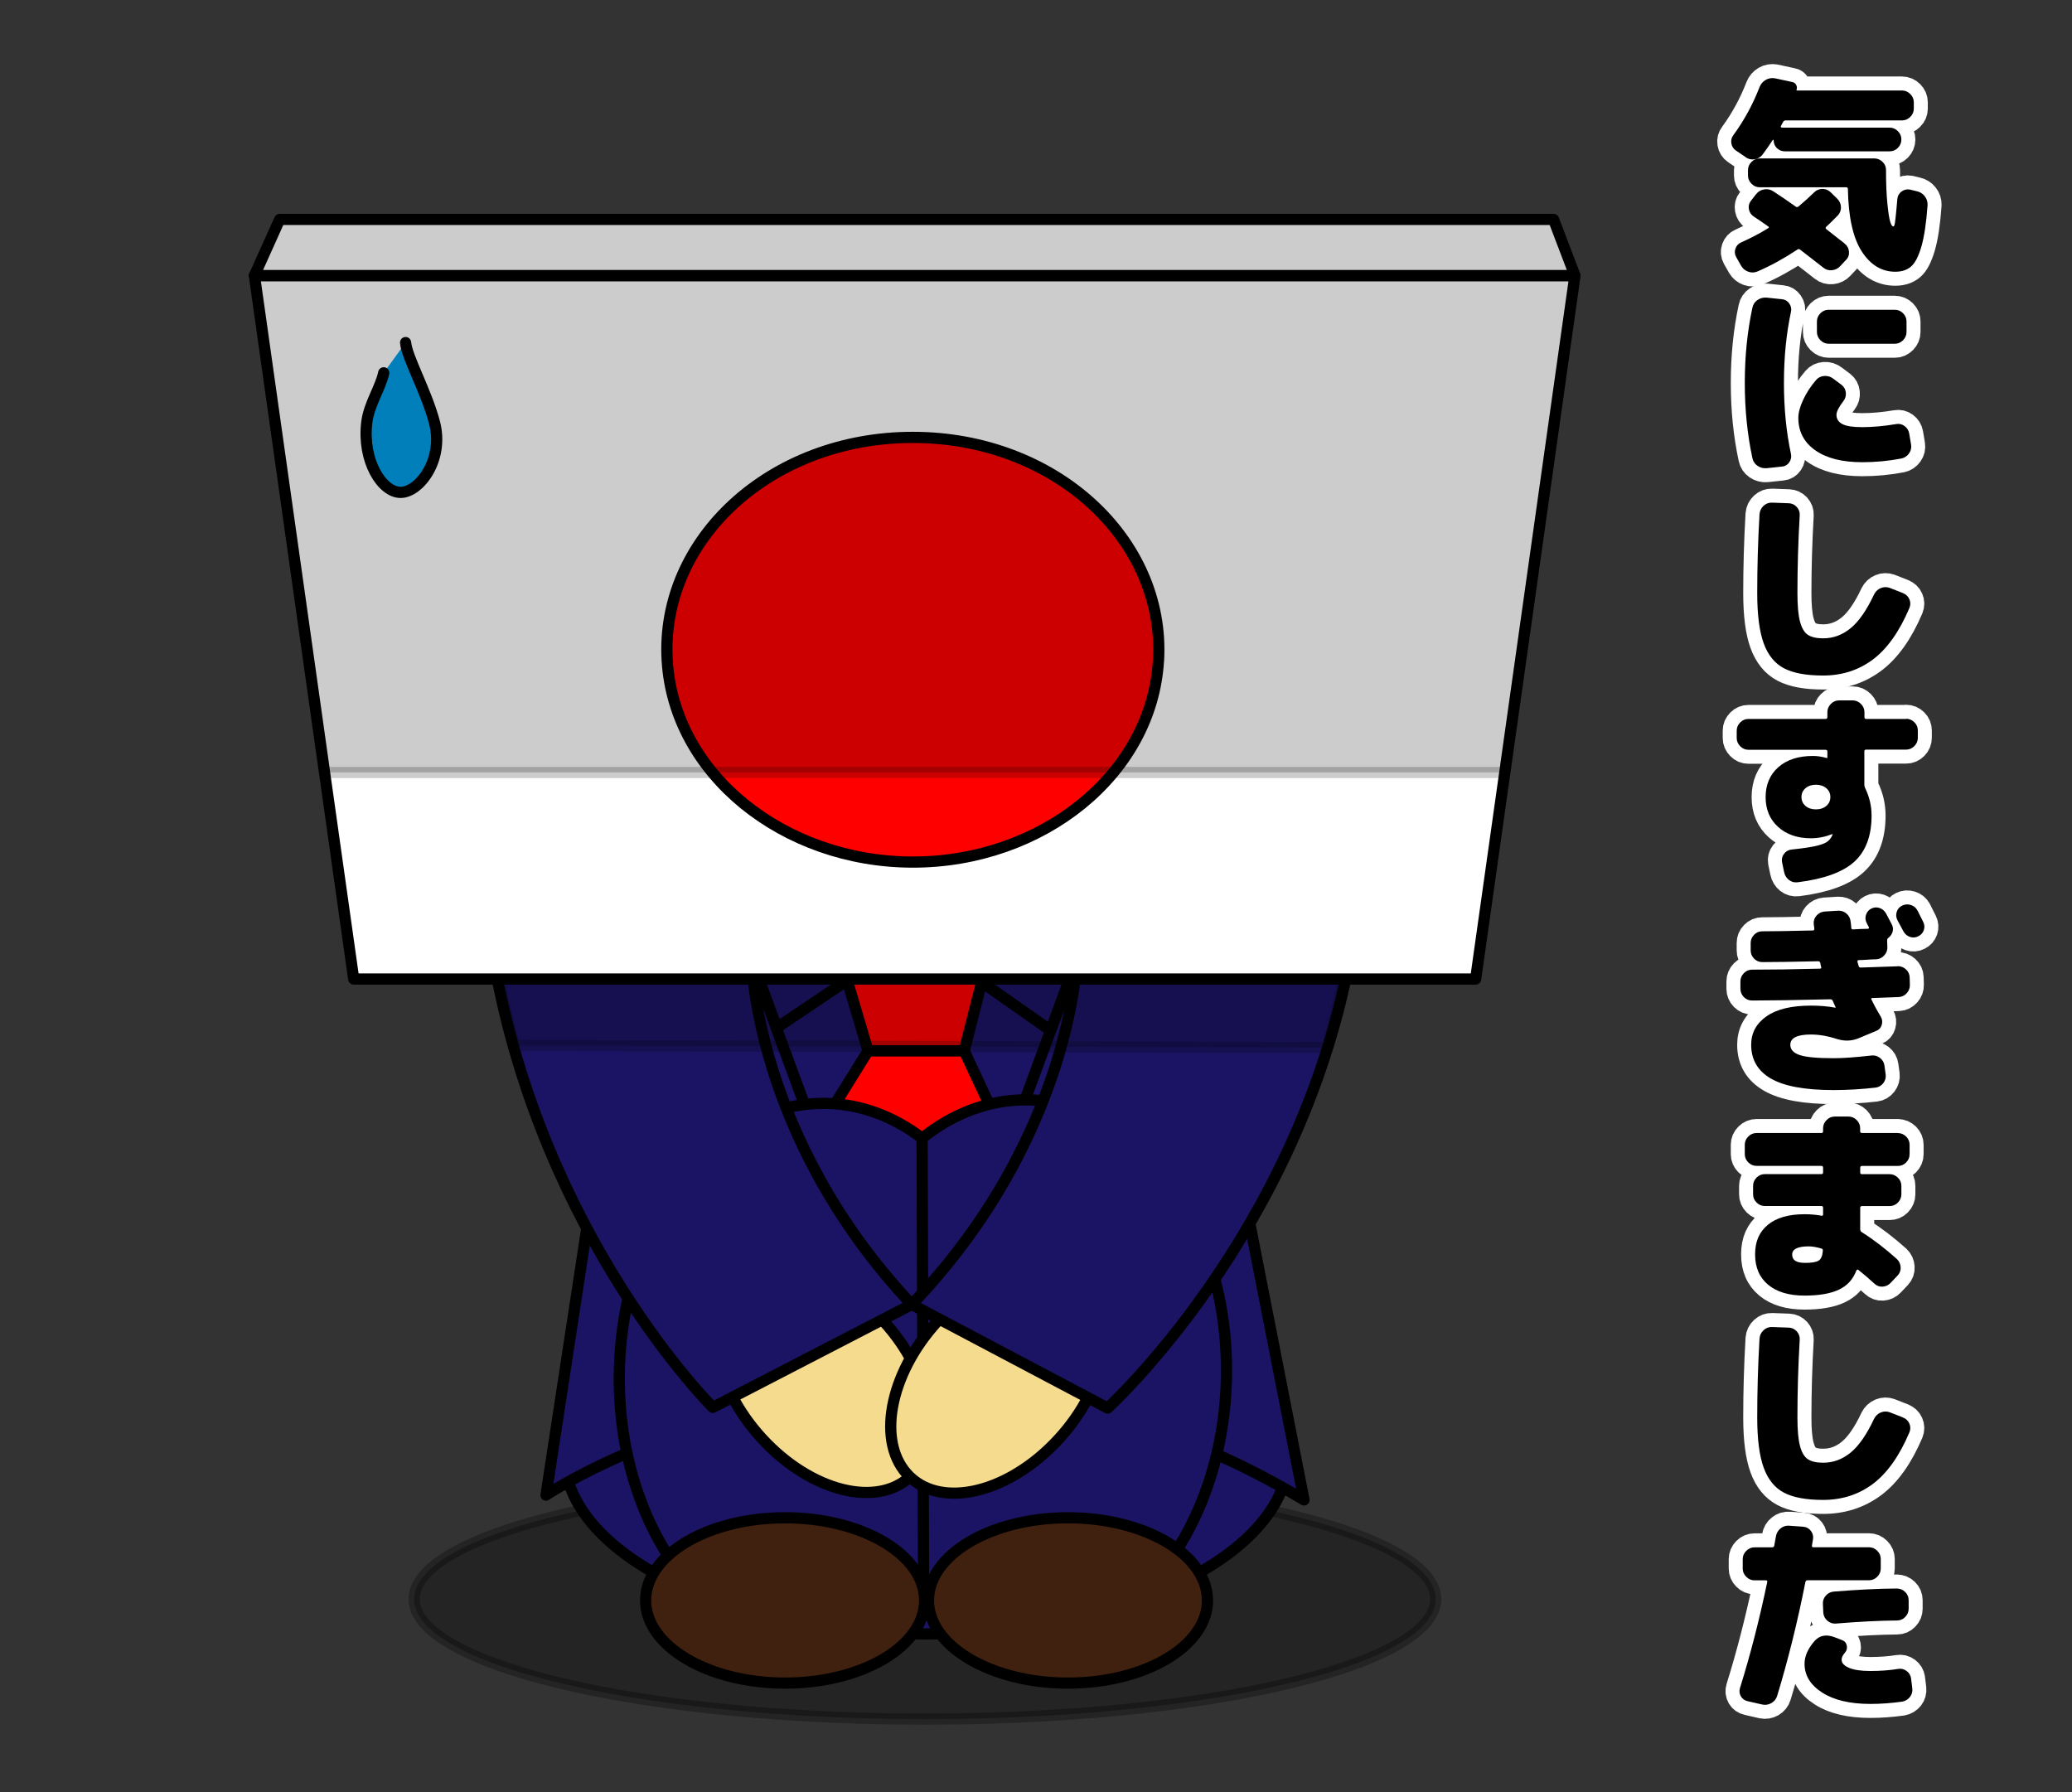 <?xml version="1.0" encoding="UTF-8"?>
<svg id="_レイヤー_1" data-name="レイヤー 1" xmlns="http://www.w3.org/2000/svg" viewBox="0 0 370 320">
  <rect x="0" y="0" width="370" height="320" fill="#333333" stroke="none"/>
  <defs>
    <style>
      .cls-1 {
        opacity: .2;
      }

      .cls-1, .cls-2, .cls-3, .cls-4, .cls-5, .cls-6, .cls-7, .cls-8, .cls-9, .cls-10, .cls-11 {
        stroke-linecap: round;
        stroke-linejoin: round;
      }

      .cls-1, .cls-2, .cls-4, .cls-5, .cls-6, .cls-7, .cls-8, .cls-9, .cls-10, .cls-11 {
        stroke: #000;
        stroke-width: 2px;
      }

      .cls-2 {
        fill: red;
      }

      .cls-3 {
        stroke: #fff;
        stroke-width: 5px;
      }

      .cls-3, .cls-4 {
        fill: #fff;
      }

      .cls-5 {
        fill: #f4db8e;
      }

      .cls-6 {
        fill: #ccc;
      }

      .cls-7 {
        fill: #1b1464;
      }

      .cls-8 {
        fill: #171c61;
      }

      .cls-9 {
        opacity: .3;
      }

      .cls-10 {
        fill: #40210f;
      }

      .cls-11 {
        fill: #009fe8;
      }
    </style>
  </defs>
  <g id="_気にしすぎました" data-name="気にしすぎました">
    <g>
      <path class="cls-3" d="M311.69,28.03l-1.69-1.14c-.47-.32-.74-.75-.83-1.31-.09-.55.04-1.05.39-1.49,1.91-2.62,3.46-5.47,4.64-8.53.22-.56.59-.99,1.1-1.29s1.07-.39,1.66-.29l3.05.66c.32.05.56.21.72.5.16.28.19.57.09.87-.05.1-.01.15.11.15h18.72c.56,0,1.05.21,1.47.63s.63.91.63,1.47v1.14c0,.56-.21,1.06-.63,1.47-.42.42-.91.63-1.47.63h-20.79c-.2,0-.34.09-.44.26-.05.1-.12.22-.2.37s-.15.27-.2.37c-.05.05-.05.11,0,.18.05.07.11.11.18.11h19.24c.56,0,1.05.21,1.47.63s.62.91.62,1.47v.04c0,.56-.21,1.05-.62,1.47s-.91.62-1.47.62h-18.73c-.54,0-1.01-.19-1.4-.57-.39-.38-.59-.85-.59-1.42,0-.05-.02-.07-.07-.07s-.09.02-.11.07c-.61.93-1.21,1.79-1.8,2.58-.37.47-.85.74-1.43.83-.59.09-1.13-.04-1.62-.39ZM329.42,43.52c.44.34.69.8.75,1.38.06.58-.1,1.07-.5,1.49l-1.07,1.14c-.39.42-.88.66-1.45.72-.58.06-1.1-.09-1.56-.46-.39-.32-1.06-.84-2-1.56-.94-.72-1.65-1.27-2.12-1.64-.17-.15-.36-.15-.55,0-2.28,1.52-4.62,2.81-7.03,3.86-.56.25-1.13.27-1.69.07-.56-.2-.99-.55-1.29-1.07l-.88-1.55c-.27-.49-.31-.99-.13-1.51s.52-.88,1.01-1.1c1.81-.81,3.42-1.66,4.82-2.54.2-.1.2-.21,0-.33-1.03-.74-1.89-1.32-2.58-1.77-.47-.32-.75-.75-.85-1.31-.1-.55.02-1.05.37-1.49l.92-1.18c.37-.47.85-.75,1.43-.85.59-.1,1.13.01,1.62.33,1.08.69,2.43,1.61,4.05,2.76.15.1.31.09.48-.04,1.1-.93,2.02-1.77,2.76-2.5.42-.42.91-.63,1.47-.64.56-.01,1.05.18,1.47.57l1.21,1.18c.42.42.64.91.66,1.49.02.58-.16,1.07-.55,1.49-.74.76-1.42,1.43-2.06,2.02-.17.17-.17.32,0,.44.15.12.61.49,1.4,1.1.78.61,1.41,1.1,1.88,1.47ZM342.26,34.14c.59.12,1.07.42,1.43.88.37.47.54.99.52,1.58-.22,3.16-.59,5.63-1.1,7.41-.52,1.78-1.13,2.97-1.86,3.59s-1.66.92-2.81.92c-2.43,0-4.42-1.21-5.98-3.62-1.56-2.42-2.39-6.13-2.48-11.13,0-.22-.1-.33-.29-.33h-15.45c-.56,0-1.05-.21-1.47-.63-.42-.42-.63-.91-.63-1.47v-.96c0-.56.21-1.05.63-1.47s.91-.62,1.47-.62h20.46c.56,0,1.05.2,1.47.61.42.41.62.89.62,1.45,0,2.38.08,4.37.24,5.96.16,1.59.32,2.68.5,3.26.17.58.36.86.55.86.1,0,.17-.08.22-.24.05-.16.12-.61.2-1.34.08-.74.19-1.84.31-3.31.05-.56.3-1.01.75-1.34s.95-.45,1.49-.35l1.21.29Z"/>
      <path class="cls-3" d="M318.23,53.43c.54.05.97.31,1.29.77.32.47.42.97.29,1.51-.83,3.88-1.25,8.09-1.25,12.66s.42,8.78,1.25,12.66c.12.54.02,1.04-.29,1.51-.32.47-.75.72-1.29.77l-2.76.29c-.59.05-1.13-.09-1.62-.42-.49-.33-.8-.79-.92-1.38-.91-4.22-1.36-8.69-1.36-13.43s.45-9.21,1.36-13.43c.12-.59.43-1.05.92-1.38.49-.33,1.03-.47,1.62-.42l2.76.29ZM340.93,77.42l.33,1.95c.1.59-.02,1.12-.37,1.6-.34.48-.8.78-1.36.9-2.28.44-4.61.66-6.99.66-3.58,0-6.38-.71-8.39-2.13-2.01-1.42-3.02-3.35-3.02-5.78,0-.91.28-1.97.85-3.2.56-1.23,1.34-2.42,2.32-3.57.37-.44.86-.68,1.47-.72.61-.04,1.15.13,1.62.5l1.47,1.1c.44.34.69.8.75,1.36.06.56-.08,1.07-.42,1.51-.83,1.08-1.25,1.9-1.25,2.46,0,.74.35,1.29,1.05,1.66.7.37,1.88.55,3.55.55,1.84,0,3.86-.18,6.07-.55.54-.1,1.04.02,1.49.35s.73.78.83,1.34ZM338.36,55.31c.56,0,1.05.21,1.47.62.42.42.62.91.62,1.47v1.88c0,.56-.21,1.06-.62,1.47-.42.42-.91.63-1.47.63h-11.81c-.56,0-1.05-.21-1.47-.63-.42-.42-.63-.91-.63-1.47v-1.88c0-.56.21-1.05.63-1.47s.91-.62,1.47-.62h11.81Z"/>
      <path class="cls-3" d="M339.79,105.9c.54.2.93.55,1.16,1.07.23.52.24,1.04.02,1.58-1.79,4.22-3.96,7.28-6.51,9.2-2.55,1.91-5.52,2.87-8.9,2.87-3.02,0-5.35-.43-6.99-1.29-1.64-.86-2.85-2.34-3.62-4.45s-1.16-5.1-1.16-8.98c0-4.54.13-9.23.41-14.09.05-.59.29-1.09.72-1.49.43-.4.94-.59,1.53-.57l2.98.11c.56.02,1.04.25,1.42.66.38.42.56.91.53,1.47-.27,4.66-.41,9.29-.41,13.91,0,2.23.15,3.93.46,5.09.31,1.17.78,1.96,1.42,2.37.64.42,1.54.62,2.72.62,1.79,0,3.42-.6,4.89-1.8,1.47-1.2,2.87-3.21,4.19-6.03.27-.54.67-.92,1.2-1.14s1.06-.23,1.6-.04l2.35.92Z"/>
      <path class="cls-3" d="M340.38,128.34c.56,0,1.05.21,1.47.62.42.42.62.91.62,1.47v1.32c0,.56-.21,1.05-.62,1.47-.42.42-.91.63-1.47.63h-7.17c-.2,0-.29.11-.29.33v6c0,.12.05.31.15.55.76,1.57,1.14,3.2,1.14,4.89,0,3.61-1.02,6.35-3.05,8.22s-5.42,3.11-10.15,3.7c-.59.07-1.11-.07-1.56-.42-.45-.36-.74-.83-.86-1.42l-.37-1.77c-.1-.54.02-1.04.37-1.49.34-.45.8-.7,1.36-.75,1.86-.2,3.28-.4,4.25-.62.97-.22,1.65-.47,2.04-.74.39-.27.7-.64.92-1.1.02-.02.04-.06.04-.11s.01-.08.04-.11v-.07h-.07c-1.25.49-2.51.74-3.79.74-2.4,0-4.35-.67-5.85-2.02-1.5-1.35-2.24-3.13-2.24-5.33s.76-4.02,2.28-5.35c1.52-1.34,3.58-2,6.18-2,.76,0,1.58.12,2.46.37h.07s.04-.01.04-.04v-1.1c0-.22-.11-.33-.33-.33h-13.76c-.56,0-1.06-.21-1.47-.63-.42-.42-.63-.91-.63-1.47v-1.32c0-.56.21-1.05.63-1.47s.91-.62,1.47-.62h13.76c.22,0,.33-.11.33-.33v-.88c0-.56.21-1.05.62-1.47s.91-.63,1.47-.63h2.43c.56,0,1.05.21,1.47.63s.63.91.63,1.47v.88c0,.22.1.33.29.33h7.17ZM322.41,143.9c.48.42,1.1.62,1.86.62s1.38-.21,1.86-.62.72-.94.72-1.58-.24-1.17-.72-1.58-1.1-.62-1.86-.62-1.38.21-1.86.62c-.48.42-.72.94-.72,1.58s.24,1.17.72,1.58Z"/>
      <path class="cls-3" d="M338.84,172.52c.56-.02,1.06.16,1.49.55s.66.87.68,1.43l.04,1.32c.02.56-.16,1.07-.55,1.51-.39.44-.87.67-1.43.7-.52.02-1.3.05-2.35.09-1.05.04-1.84.07-2.35.09-.22,0-.28.09-.18.26.44.93.99,1.95,1.66,3.05.27.47.33.96.18,1.47-.15.52-.47.87-.96,1.07l-3.16,1.32c-1.23.51-2.51.56-3.86.15-1.64-.54-3.2-.81-4.67-.81-2.45,0-3.68.61-3.68,1.84,0,.83.55,1.44,1.66,1.82,1.1.38,3.13.57,6.07.57,1.69,0,3.94-.16,6.73-.48.56-.07,1.08.07,1.54.42.47.36.74.82.81,1.38l.22,1.58c.07.56-.07,1.08-.42,1.54s-.82.74-1.38.81c-2.55.29-5.05.44-7.5.44-5.08,0-8.8-.68-11.17-2.04-2.37-1.36-3.55-3.38-3.55-6.05,0-2.11.91-3.8,2.74-5.08,1.83-1.28,4.47-1.91,7.93-1.91,1.59,0,3.04.12,4.34.37h.07v-.07c-.07-.15-.17-.36-.28-.62s-.19-.45-.24-.55c-.07-.17-.22-.26-.44-.26-6.23.15-10.88.22-13.94.22-.59,0-1.09-.21-1.49-.62s-.61-.91-.61-1.47v-1.32c0-.56.2-1.05.61-1.47s.89-.63,1.45-.63c3.56,0,7.6-.06,12.14-.18.2,0,.27-.1.22-.29-.05-.12-.1-.36-.15-.7-.05-.22-.18-.33-.41-.33-4.46.1-7.79.15-9.97.15-.56,0-1.05-.21-1.45-.62-.41-.42-.61-.91-.61-1.47v-1.32c0-.56.2-1.05.61-1.47.4-.42.89-.62,1.45-.62,2.01,0,5.03-.05,9.05-.15.17,0,.26-.1.26-.29l-.11-.88c-.05-.56.12-1.06.5-1.49.38-.43.86-.67,1.45-.72l2.43-.15c.56-.02,1.06.15,1.49.53.43.38.67.86.72,1.45.02.1.05.27.07.51.02.25.04.42.04.52,0,.22.1.33.29.33.29-.02.74-.05,1.34-.07.6-.02,1.05-.04,1.34-.04.07,0,.13-.03.17-.09.04-.06.04-.12.02-.17-.05-.07-.12-.2-.2-.37-.09-.17-.15-.31-.2-.4-.25-.47-.29-.95-.13-1.45.16-.5.47-.88.94-1.12.49-.25.99-.28,1.49-.11s.89.5,1.16.99c.12.22.29.55.51.97.22.43.39.75.52.98.22.44.26.88.13,1.32-.14.44-.39.8-.75,1.07-.15.1-.22.26-.22.48l.04,1.18c.02.56-.17,1.06-.57,1.49-.4.43-.89.66-1.45.68-.34,0-.85.02-1.53.07-.67.05-1.18.07-1.53.07-.22,0-.31.11-.26.33.02.07.06.2.11.37.05.17.08.29.11.37.02.17.16.26.4.26,4.27-.15,6.45-.22,6.55-.22ZM342.4,162.55c.12.25.3.6.53,1.07.23.47.4.8.5.99.24.49.28.98.11,1.47-.17.49-.5.86-.99,1.1-.49.25-.99.28-1.49.11-.5-.17-.89-.5-1.16-.99-.22-.44-.58-1.1-1.07-1.99-.25-.49-.29-.99-.13-1.49.16-.5.48-.88.97-1.12.49-.24,1.01-.28,1.54-.11.54.17.93.49,1.18.96Z"/>
      <path class="cls-3" d="M338.91,202.32c.56,0,1.05.21,1.47.62.42.42.62.91.62,1.47v1.69c0,.56-.21,1.05-.62,1.47-.42.42-.91.62-1.47.62h-6.4c-.22,0-.33.11-.33.33v.85c0,.2.11.29.33.29h4.93c.56,0,1.05.21,1.47.62.42.42.62.91.62,1.47v1.51c0,.56-.21,1.05-.62,1.47s-.91.62-1.47.62h-4.93c-.22,0-.33.11-.33.33v3.83c0,.22.1.39.29.51,2.04,1.28,4.12,2.87,6.25,4.78.42.39.64.88.68,1.45.04.58-.14,1.07-.53,1.49l-1.25,1.32c-.39.42-.87.64-1.43.68-.56.04-1.05-.14-1.47-.53-.93-.86-1.88-1.67-2.83-2.43-.15-.15-.28-.11-.41.11-.59,1.57-1.63,2.7-3.13,3.4-1.5.7-3.53,1.05-6.11,1.05-2.77,0-4.94-.64-6.49-1.93-1.56-1.29-2.34-3.1-2.34-5.43s.76-4.02,2.28-5.28c1.52-1.26,3.7-1.89,6.55-1.89,1.08,0,2.08.09,3.02.26.2.05.29-.04.29-.26v-1.14c0-.22-.1-.33-.29-.33h-10.12c-.56,0-1.05-.21-1.47-.62s-.62-.91-.62-1.47v-1.51c0-.56.21-1.05.62-1.47.42-.42.91-.62,1.47-.62h10.12c.2,0,.29-.1.29-.29v-.85c0-.22-.1-.33-.29-.33h-11.59c-.56,0-1.05-.21-1.47-.62-.42-.42-.63-.91-.63-1.47v-1.69c0-.56.21-1.05.63-1.47.42-.42.91-.62,1.47-.62h11.59c.2,0,.29-.11.29-.33v-.52c0-.56.21-1.05.63-1.47s.91-.62,1.47-.62h2.43c.56,0,1.05.21,1.47.62.42.42.62.91.62,1.47v.52c0,.22.11.33.33.33h6.4ZM322.24,225.5c1.25,0,2.09-.13,2.52-.41.43-.27.68-.86.75-1.77,0-.22-.07-.34-.22-.37-.88-.27-1.66-.4-2.32-.4-1.96,0-2.94.49-2.94,1.47s.74,1.47,2.21,1.47Z"/>
      <path class="cls-3" d="M339.79,253.1c.54.2.93.55,1.16,1.07.23.52.24,1.04.02,1.58-1.79,4.22-3.96,7.28-6.51,9.2-2.55,1.91-5.52,2.87-8.9,2.87-3.02,0-5.35-.43-6.99-1.29-1.64-.86-2.85-2.34-3.62-4.45s-1.16-5.1-1.16-8.98c0-4.54.13-9.23.41-14.09.05-.59.29-1.09.72-1.49.43-.4.94-.59,1.53-.57l2.98.11c.56.02,1.04.25,1.42.66.38.42.56.91.53,1.47-.27,4.66-.41,9.29-.41,13.91,0,2.23.15,3.93.46,5.09.31,1.17.78,1.96,1.42,2.37.64.42,1.54.62,2.72.62,1.79,0,3.42-.6,4.89-1.8,1.47-1.2,2.87-3.21,4.19-6.03.27-.54.67-.92,1.2-1.14s1.06-.23,1.6-.04l2.35.92Z"/>
      <path class="cls-3" d="M333.76,282.17h-11c-.2,0-.32.11-.37.33-1.4,7.09-3.08,13.86-5.04,20.31-.17.56-.52.99-1.03,1.29-.52.29-1.05.38-1.62.26l-2.58-.59c-.56-.12-.98-.42-1.25-.88-.27-.47-.32-.97-.15-1.51,1.84-5.89,3.46-12.19,4.86-18.91.05-.2-.04-.29-.26-.29h-2.02c-.56,0-1.05-.21-1.47-.63-.42-.42-.63-.91-.63-1.47v-1.69c0-.56.21-1.05.63-1.47s.91-.63,1.47-.63h3.16c.2,0,.32-.1.37-.29.02-.2.07-.48.15-.85.07-.37.12-.64.15-.81.1-.59.37-1.07.83-1.43.45-.37.97-.53,1.56-.48l2.5.18c.56.05,1.02.3,1.36.75.34.45.46.95.37,1.49-.02.12-.05.31-.09.55-.04.25-.07.43-.09.55-.05.22.04.33.26.33h9.93c.56,0,1.05.21,1.47.63s.62.91.62,1.47v1.69c0,.56-.21,1.06-.62,1.47-.42.42-.91.63-1.47.63ZM341.26,299.68l.22,1.77c.07.59-.07,1.11-.42,1.56-.36.45-.82.73-1.38.83-1.96.27-3.85.41-5.67.41-3.63,0-6.5-.67-8.61-2.02-2.11-1.35-3.16-3.07-3.16-5.15,0-1.35.6-2.71,1.8-4.08.88-.98,2.04-1.21,3.46-.7l1.43.55c.47.17.75.5.85.98.1.48-.01.9-.33,1.27-.39.44-.59.86-.59,1.25,0,.59.43,1.07,1.31,1.45.87.38,2.15.57,3.84.57s3.41-.12,4.93-.37c.56-.1,1.07.03,1.53.37.45.34.72.79.79,1.32ZM338.69,283.64c.59,0,1.09.2,1.51.61.42.41.63.9.63,1.49v1.51c0,.56-.2,1.05-.61,1.47-.4.42-.89.63-1.45.63-3.16.02-6.81.21-10.93.55-.56.05-1.07-.12-1.51-.5-.44-.38-.69-.85-.74-1.42l-.07-1.51c-.05-.59.12-1.1.5-1.54.38-.44.86-.69,1.45-.74,4.24-.34,7.98-.53,11.22-.55Z"/>
    </g>
    <g>
      <path d="M311.69,28.03l-1.69-1.14c-.47-.32-.74-.75-.83-1.31-.09-.55.04-1.05.39-1.49,1.91-2.62,3.46-5.47,4.64-8.53.22-.56.59-.99,1.1-1.29s1.07-.39,1.66-.29l3.05.66c.32.05.56.21.72.5.16.28.19.57.09.87-.05.1-.01.15.11.15h18.72c.56,0,1.05.21,1.47.63s.63.91.63,1.47v1.14c0,.56-.21,1.06-.63,1.47-.42.42-.91.63-1.47.63h-20.79c-.2,0-.34.09-.44.26-.05.1-.12.22-.2.37s-.15.27-.2.37c-.05.05-.05.11,0,.18.05.07.11.11.18.11h19.24c.56,0,1.05.21,1.47.63s.62.91.62,1.47v.04c0,.56-.21,1.05-.62,1.47s-.91.62-1.47.62h-18.73c-.54,0-1.01-.19-1.4-.57-.39-.38-.59-.85-.59-1.42,0-.05-.02-.07-.07-.07s-.09.02-.11.07c-.61.93-1.21,1.79-1.8,2.58-.37.47-.85.74-1.43.83-.59.09-1.13-.04-1.62-.39ZM329.42,43.52c.44.34.69.8.75,1.38.06.58-.1,1.07-.5,1.49l-1.07,1.14c-.39.42-.88.66-1.45.72-.58.06-1.1-.09-1.56-.46-.39-.32-1.06-.84-2-1.56-.94-.72-1.65-1.27-2.12-1.64-.17-.15-.36-.15-.55,0-2.28,1.52-4.62,2.81-7.03,3.86-.56.25-1.13.27-1.69.07-.56-.2-.99-.55-1.29-1.07l-.88-1.55c-.27-.49-.31-.99-.13-1.51s.52-.88,1.01-1.1c1.81-.81,3.42-1.66,4.82-2.54.2-.1.2-.21,0-.33-1.03-.74-1.89-1.32-2.58-1.77-.47-.32-.75-.75-.85-1.31-.1-.55.02-1.05.37-1.49l.92-1.18c.37-.47.85-.75,1.43-.85.59-.1,1.13.01,1.62.33,1.08.69,2.43,1.61,4.05,2.76.15.1.31.09.48-.04,1.1-.93,2.02-1.77,2.76-2.5.42-.42.91-.63,1.47-.64.56-.01,1.05.18,1.47.57l1.21,1.18c.42.42.64.91.66,1.49.02.58-.16,1.07-.55,1.49-.74.76-1.42,1.43-2.06,2.02-.17.17-.17.32,0,.44.15.12.61.49,1.4,1.1.78.61,1.41,1.1,1.88,1.47ZM342.26,34.14c.59.12,1.07.42,1.43.88.37.47.54.99.52,1.58-.22,3.16-.59,5.63-1.1,7.41-.52,1.78-1.13,2.97-1.86,3.59s-1.66.92-2.81.92c-2.43,0-4.42-1.21-5.98-3.62-1.56-2.42-2.39-6.13-2.48-11.13,0-.22-.1-.33-.29-.33h-15.45c-.56,0-1.05-.21-1.47-.63-.42-.42-.63-.91-.63-1.47v-.96c0-.56.21-1.05.63-1.47s.91-.62,1.47-.62h20.46c.56,0,1.05.2,1.47.61.42.41.62.89.62,1.45,0,2.38.08,4.37.24,5.96.16,1.59.32,2.68.5,3.26.17.58.36.86.55.86.1,0,.17-.08.22-.24.05-.16.12-.61.2-1.34.08-.74.19-1.84.31-3.31.05-.56.3-1.01.75-1.34s.95-.45,1.49-.35l1.21.29Z"/>
      <path d="M318.23,53.43c.54.05.97.31,1.29.77.32.47.42.97.29,1.51-.83,3.88-1.25,8.09-1.25,12.66s.42,8.78,1.25,12.66c.12.54.02,1.04-.29,1.51-.32.47-.75.72-1.29.77l-2.76.29c-.59.05-1.13-.09-1.62-.42-.49-.33-.8-.79-.92-1.38-.91-4.22-1.36-8.69-1.36-13.43s.45-9.21,1.36-13.43c.12-.59.43-1.05.92-1.38.49-.33,1.03-.47,1.62-.42l2.76.29ZM340.93,77.42l.33,1.95c.1.59-.02,1.12-.37,1.6-.34.48-.8.78-1.36.9-2.28.44-4.61.66-6.99.66-3.58,0-6.38-.71-8.39-2.13-2.01-1.42-3.02-3.35-3.02-5.78,0-.91.28-1.97.85-3.2.56-1.23,1.34-2.42,2.32-3.57.37-.44.86-.68,1.47-.72.61-.04,1.15.13,1.62.5l1.47,1.1c.44.34.69.8.75,1.36.06.56-.08,1.07-.42,1.51-.83,1.08-1.25,1.9-1.25,2.46,0,.74.35,1.29,1.05,1.66.7.37,1.88.55,3.55.55,1.84,0,3.86-.18,6.07-.55.54-.1,1.04.02,1.49.35s.73.78.83,1.34ZM338.36,55.31c.56,0,1.05.21,1.47.62.42.42.62.91.62,1.47v1.88c0,.56-.21,1.06-.62,1.47-.42.42-.91.63-1.47.63h-11.81c-.56,0-1.05-.21-1.47-.63-.42-.42-.63-.91-.63-1.47v-1.88c0-.56.21-1.05.63-1.47s.91-.62,1.47-.62h11.81Z"/>
      <path d="M339.79,105.9c.54.2.93.55,1.16,1.07.23.52.24,1.04.02,1.58-1.79,4.22-3.96,7.28-6.51,9.2-2.55,1.91-5.52,2.87-8.9,2.87-3.02,0-5.35-.43-6.99-1.29-1.64-.86-2.85-2.34-3.62-4.45s-1.16-5.1-1.16-8.98c0-4.54.13-9.23.41-14.09.05-.59.29-1.09.72-1.49.43-.4.94-.59,1.53-.57l2.98.11c.56.02,1.04.25,1.42.66.38.42.56.91.53,1.47-.27,4.66-.41,9.29-.41,13.91,0,2.23.15,3.93.46,5.09.31,1.17.78,1.96,1.42,2.37.64.42,1.54.62,2.72.62,1.79,0,3.42-.6,4.89-1.8,1.47-1.2,2.87-3.21,4.19-6.03.27-.54.67-.92,1.2-1.14s1.06-.23,1.6-.04l2.35.92Z"/>
      <path d="M340.38,128.34c.56,0,1.05.21,1.47.62.42.42.62.91.62,1.47v1.32c0,.56-.21,1.05-.62,1.47-.42.42-.91.63-1.47.63h-7.17c-.2,0-.29.11-.29.33v6c0,.12.05.31.15.55.76,1.57,1.14,3.2,1.14,4.89,0,3.61-1.02,6.35-3.05,8.22s-5.42,3.11-10.15,3.7c-.59.07-1.11-.07-1.56-.42-.45-.36-.74-.83-.86-1.42l-.37-1.77c-.1-.54.02-1.04.37-1.49.34-.45.8-.7,1.36-.75,1.86-.2,3.28-.4,4.25-.62.97-.22,1.65-.47,2.04-.74.39-.27.7-.64.92-1.1.02-.02.04-.06.04-.11s.01-.08.04-.11v-.07h-.07c-1.25.49-2.51.74-3.79.74-2.4,0-4.35-.67-5.85-2.02-1.5-1.35-2.24-3.13-2.24-5.33s.76-4.02,2.28-5.35c1.52-1.34,3.58-2,6.18-2,.76,0,1.58.12,2.46.37h.07s.04-.01.04-.04v-1.1c0-.22-.11-.33-.33-.33h-13.76c-.56,0-1.06-.21-1.47-.63-.42-.42-.63-.91-.63-1.47v-1.32c0-.56.21-1.05.63-1.47s.91-.62,1.47-.62h13.76c.22,0,.33-.11.33-.33v-.88c0-.56.21-1.05.62-1.47s.91-.63,1.47-.63h2.43c.56,0,1.05.21,1.47.63s.63.91.63,1.47v.88c0,.22.1.33.29.33h7.17ZM322.41,143.9c.48.42,1.1.62,1.86.62s1.38-.21,1.86-.62.72-.94.72-1.58-.24-1.17-.72-1.58-1.1-.62-1.86-.62-1.38.21-1.86.62c-.48.42-.72.94-.72,1.58s.24,1.17.72,1.58Z"/>
      <path d="M338.84,172.52c.56-.02,1.06.16,1.49.55s.66.87.68,1.43l.04,1.32c.02.56-.16,1.07-.55,1.51-.39.44-.87.67-1.43.7-.52.02-1.3.05-2.35.09-1.05.04-1.84.07-2.35.09-.22,0-.28.09-.18.26.44.93.99,1.95,1.66,3.05.27.47.33.96.18,1.47-.15.52-.47.87-.96,1.07l-3.16,1.32c-1.23.51-2.51.56-3.86.15-1.64-.54-3.2-.81-4.67-.81-2.45,0-3.68.61-3.68,1.84,0,.83.55,1.44,1.66,1.82,1.1.38,3.13.57,6.07.57,1.69,0,3.94-.16,6.73-.48.56-.07,1.08.07,1.54.42.47.36.74.82.81,1.38l.22,1.58c.07.56-.07,1.08-.42,1.54s-.82.74-1.38.81c-2.55.29-5.05.44-7.5.44-5.08,0-8.8-.68-11.17-2.04-2.37-1.36-3.55-3.38-3.55-6.05,0-2.11.91-3.8,2.74-5.08,1.83-1.28,4.47-1.91,7.93-1.91,1.59,0,3.04.12,4.34.37h.07v-.07c-.07-.15-.17-.36-.28-.62s-.19-.45-.24-.55c-.07-.17-.22-.26-.44-.26-6.23.15-10.88.22-13.94.22-.59,0-1.09-.21-1.49-.62s-.61-.91-.61-1.47v-1.32c0-.56.2-1.05.61-1.47s.89-.63,1.45-.63c3.56,0,7.6-.06,12.14-.18.2,0,.27-.1.22-.29-.05-.12-.1-.36-.15-.7-.05-.22-.18-.33-.41-.33-4.46.1-7.79.15-9.97.15-.56,0-1.05-.21-1.45-.62-.41-.42-.61-.91-.61-1.47v-1.32c0-.56.2-1.05.61-1.47.4-.42.89-.62,1.45-.62,2.01,0,5.03-.05,9.05-.15.17,0,.26-.1.26-.29l-.11-.88c-.05-.56.12-1.06.5-1.49.38-.43.86-.67,1.45-.72l2.43-.15c.56-.02,1.06.15,1.49.53.43.38.67.86.72,1.45.02.1.05.27.07.51.02.25.04.42.04.52,0,.22.1.33.29.33.29-.02.74-.05,1.34-.07.6-.02,1.05-.04,1.34-.04.07,0,.13-.03.17-.09.04-.06.04-.12.02-.17-.05-.07-.12-.2-.2-.37-.09-.17-.15-.31-.2-.4-.25-.47-.29-.95-.13-1.45.16-.5.47-.88.94-1.12.49-.25.99-.28,1.49-.11s.89.5,1.16.99c.12.22.29.55.51.97.22.43.39.75.52.98.22.44.26.88.13,1.32-.14.44-.39.8-.75,1.07-.15.1-.22.26-.22.48l.04,1.18c.02.56-.17,1.06-.57,1.49-.4.43-.89.66-1.45.68-.34,0-.85.02-1.53.07-.67.05-1.18.07-1.53.07-.22,0-.31.11-.26.33.02.07.06.2.11.37.05.17.08.29.11.37.02.17.16.26.4.26,4.27-.15,6.45-.22,6.55-.22ZM342.4,162.55c.12.25.3.6.53,1.07.23.47.4.8.5.99.24.49.28.98.11,1.47-.17.49-.5.86-.99,1.1-.49.25-.99.28-1.49.11-.5-.17-.89-.5-1.16-.99-.22-.44-.58-1.1-1.07-1.99-.25-.49-.29-.99-.13-1.49.16-.5.48-.88.97-1.12.49-.24,1.01-.28,1.54-.11.54.17.93.49,1.18.96Z"/>
      <path d="M338.91,202.32c.56,0,1.05.21,1.47.62.42.42.62.91.62,1.47v1.69c0,.56-.21,1.05-.62,1.47-.42.42-.91.62-1.47.62h-6.4c-.22,0-.33.11-.33.33v.85c0,.2.11.29.33.29h4.93c.56,0,1.05.21,1.47.62.42.42.62.91.62,1.47v1.51c0,.56-.21,1.05-.62,1.47s-.91.62-1.47.62h-4.93c-.22,0-.33.11-.33.33v3.83c0,.22.1.39.29.51,2.04,1.28,4.12,2.87,6.25,4.78.42.39.64.88.68,1.45.04.58-.14,1.07-.53,1.49l-1.25,1.32c-.39.42-.87.64-1.43.68-.56.04-1.05-.14-1.47-.53-.93-.86-1.88-1.67-2.83-2.43-.15-.15-.28-.11-.41.11-.59,1.57-1.63,2.7-3.13,3.4-1.5.7-3.53,1.05-6.11,1.05-2.77,0-4.94-.64-6.49-1.93-1.56-1.29-2.34-3.1-2.34-5.43s.76-4.02,2.28-5.28c1.52-1.26,3.7-1.89,6.55-1.89,1.08,0,2.08.09,3.02.26.2.05.29-.04.29-.26v-1.14c0-.22-.1-.33-.29-.33h-10.12c-.56,0-1.05-.21-1.47-.62s-.62-.91-.62-1.47v-1.51c0-.56.21-1.05.62-1.47.42-.42.91-.62,1.47-.62h10.12c.2,0,.29-.1.29-.29v-.85c0-.22-.1-.33-.29-.33h-11.59c-.56,0-1.05-.21-1.47-.62-.42-.42-.63-.91-.63-1.47v-1.69c0-.56.21-1.05.63-1.47.42-.42.91-.62,1.47-.62h11.59c.2,0,.29-.11.29-.33v-.52c0-.56.21-1.05.63-1.47s.91-.62,1.47-.62h2.43c.56,0,1.05.21,1.47.62.42.42.62.91.62,1.47v.52c0,.22.11.33.33.33h6.4ZM322.24,225.5c1.25,0,2.09-.13,2.52-.41.43-.27.68-.86.75-1.77,0-.22-.07-.34-.22-.37-.88-.27-1.66-.4-2.32-.4-1.96,0-2.94.49-2.94,1.47s.74,1.47,2.21,1.47Z"/>
      <path d="M339.79,253.1c.54.2.93.55,1.16,1.07.23.52.24,1.04.02,1.58-1.79,4.22-3.96,7.28-6.51,9.2-2.55,1.91-5.52,2.87-8.9,2.87-3.02,0-5.35-.43-6.99-1.29-1.64-.86-2.85-2.34-3.62-4.45s-1.16-5.1-1.16-8.98c0-4.54.13-9.23.41-14.09.05-.59.29-1.09.72-1.49.43-.4.94-.59,1.53-.57l2.98.11c.56.02,1.04.25,1.42.66.38.42.56.91.53,1.47-.27,4.66-.41,9.29-.41,13.91,0,2.23.15,3.93.46,5.09.31,1.17.78,1.96,1.42,2.37.64.42,1.54.62,2.72.62,1.79,0,3.42-.6,4.89-1.8,1.47-1.2,2.87-3.21,4.19-6.03.27-.54.67-.92,1.2-1.14s1.06-.23,1.6-.04l2.35.92Z"/>
      <path d="M333.76,282.17h-11c-.2,0-.32.11-.37.33-1.4,7.09-3.08,13.86-5.04,20.31-.17.56-.52.99-1.03,1.29-.52.29-1.05.38-1.62.26l-2.58-.59c-.56-.12-.98-.42-1.25-.88-.27-.47-.32-.97-.15-1.51,1.84-5.89,3.46-12.19,4.86-18.91.05-.2-.04-.29-.26-.29h-2.02c-.56,0-1.05-.21-1.47-.63-.42-.42-.63-.91-.63-1.47v-1.69c0-.56.21-1.05.63-1.47s.91-.63,1.47-.63h3.16c.2,0,.32-.1.37-.29.02-.2.07-.48.15-.85.07-.37.12-.64.15-.81.1-.59.37-1.07.83-1.43.45-.37.97-.53,1.56-.48l2.5.18c.56.05,1.02.3,1.36.75.34.45.46.95.37,1.49-.02.12-.05.31-.09.55-.04.25-.07.43-.09.55-.05.22.04.33.26.33h9.93c.56,0,1.05.21,1.47.63s.62.91.62,1.47v1.69c0,.56-.21,1.06-.62,1.47-.42.42-.91.63-1.47.63ZM341.26,299.68l.22,1.77c.07.59-.07,1.11-.42,1.56-.36.45-.82.73-1.38.83-1.96.27-3.85.41-5.67.41-3.63,0-6.5-.67-8.61-2.02-2.11-1.35-3.16-3.07-3.16-5.15,0-1.35.6-2.71,1.8-4.08.88-.98,2.04-1.21,3.46-.7l1.43.55c.47.17.75.5.85.98.1.48-.01.9-.33,1.27-.39.44-.59.86-.59,1.25,0,.59.43,1.07,1.31,1.45.87.38,2.15.57,3.84.57s3.41-.12,4.93-.37c.56-.1,1.07.03,1.53.37.45.34.72.79.79,1.32ZM338.69,283.64c.59,0,1.09.2,1.51.61.42.41.63.9.63,1.49v1.51c0,.56-.2,1.05-.61,1.47-.4.42-.89.63-1.45.63-3.16.02-6.81.21-10.93.55-.56.05-1.07-.12-1.51-.5-.44-.38-.69-.85-.74-1.42l-.07-1.51c-.05-.59.12-1.1.5-1.54.38-.44.86-.69,1.45-.74,4.24-.34,7.98-.53,11.22-.55Z"/>
    </g>
    <ellipse class="cls-9" cx="165.16" cy="285.53" rx="91.21" ry="21.43"/>
    <ellipse class="cls-7" cx="165.45" cy="259.7" rx="64.7" ry="32.05"/>
    <path class="cls-7" d="M232.86,267.82l-26.94-137.38h-87.55l-20.87,136.52s63.24-42.34,135.36.86Z"/>
    <polygon class="cls-7" points="132.04 165.65 106.44 165.65 117.19 184.42 133.79 185.88 121.21 194.86 159.77 241.04 132.04 165.65"/>
    <polygon class="cls-7" points="194.35 165.65 219.95 165.65 209.2 184.42 192.6 185.88 205.18 194.86 166.63 241.04 194.35 165.65"/>
    <polygon class="cls-7" points="132.16 165.65 163.33 165.65 194.36 165.62 187.6 184 163.33 166.96 138.72 183.5 132.16 165.65"/>
    <polygon class="cls-2" points="151.28 175.06 155.01 187.65 172.18 187.65 175.38 175.06 163.33 166.96 151.28 175.06"/>
    <polygon class="cls-2" points="155.01 187.65 145.66 202.7 163.16 249.95 180.08 204.57 172.18 187.65 155.01 187.65"/>
    <path class="cls-7" d="M183.57,196.39c-6.89-.1-13.37,2.41-18.91,6.84-5.09-3.87-10.96-6.12-17.24-6.21-19.96-.29-36.45,21.29-36.83,48.19-.38,26.91,15.48,48.95,35.44,49.24,6.89.1,13.37-2.41,18.91-6.84,5.09,3.87,10.96,6.12,17.24,6.21,19.96.29,36.45-21.29,36.83-48.19.38-26.91-15.48-48.95-35.44-49.24Z"/>
    <line class="cls-8" x1="164.66" y1="203.23" x2="164.94" y2="287.62"/>
    <path class="cls-5" d="M130.56,229.71c-5.52,6.28-2.69,18.83,6.32,28.01,9.02,9.19,20.8,11.54,26.33,5.25,5.52-6.28,2.69-18.83-6.32-28.01-9.02-9.19-20.8-11.54-26.33-5.25Z"/>
    <path class="cls-7" d="M88.14,171.26c8.68,49.85,39.15,80.04,39.15,80.04l35.52-18.37c-28.2-30-28.59-61.67-28.59-61.67h-46.08Z"/>
    <path class="cls-5" d="M194.53,229.83c5.52,6.28,2.69,18.83-6.32,28.01-9.02,9.19-20.8,11.54-26.33,5.25-5.52-6.28-2.69-18.83,6.32-28.01,9.02-9.19,20.8-11.54,26.33-5.25Z"/>
    <path class="cls-7" d="M241.02,171.26c-9.22,49.24-43.23,80.16-43.23,80.16l-34.98-18.49c28.65-29.94,29.48-61.67,29.48-61.67h48.73Z"/>
    <polygon class="cls-1" points="237.04 187.04 91.8 186.68 86.1 162.58 242.82 163.17 237.04 187.04"/>
    <polygon class="cls-4" points="45.43 49.21 281.24 49.21 263.51 174.81 63.16 174.81 45.43 49.21"/>
    <path class="cls-2" d="M206.87,117.88c-1.15,20.34-20.76,36.05-43.85,36.05s-42.71-15.71-43.88-36.05c-1.24-21.47,18.37-39.78,43.85-39.78s45.1,18.31,43.89,39.78Z"/>
    <path class="cls-11" d="M72.43,61.17c.21,2.61,3.67,8.64,5.15,14.24,1.77,6.67-2.7,12.51-6.04,12.51s-6.88-5.65-6.04-12.51c.4-3.28,2.47-6.17,3.02-8.84"/>
    <polygon class="cls-6" points="45.43 49.21 49.94 39.18 277.42 39.18 281.24 49.21 45.43 49.21"/>
    <ellipse class="cls-10" cx="140.2" cy="285.77" rx="24.91" ry="14.76"/>
    <ellipse class="cls-10" cx="190.71" cy="285.77" rx="24.91" ry="14.76"/>
    <polygon class="cls-1" points="45.43 49.21 281.24 49.21 268.72 137.93 57.95 137.93 45.43 49.21"/>
  </g>
</svg>